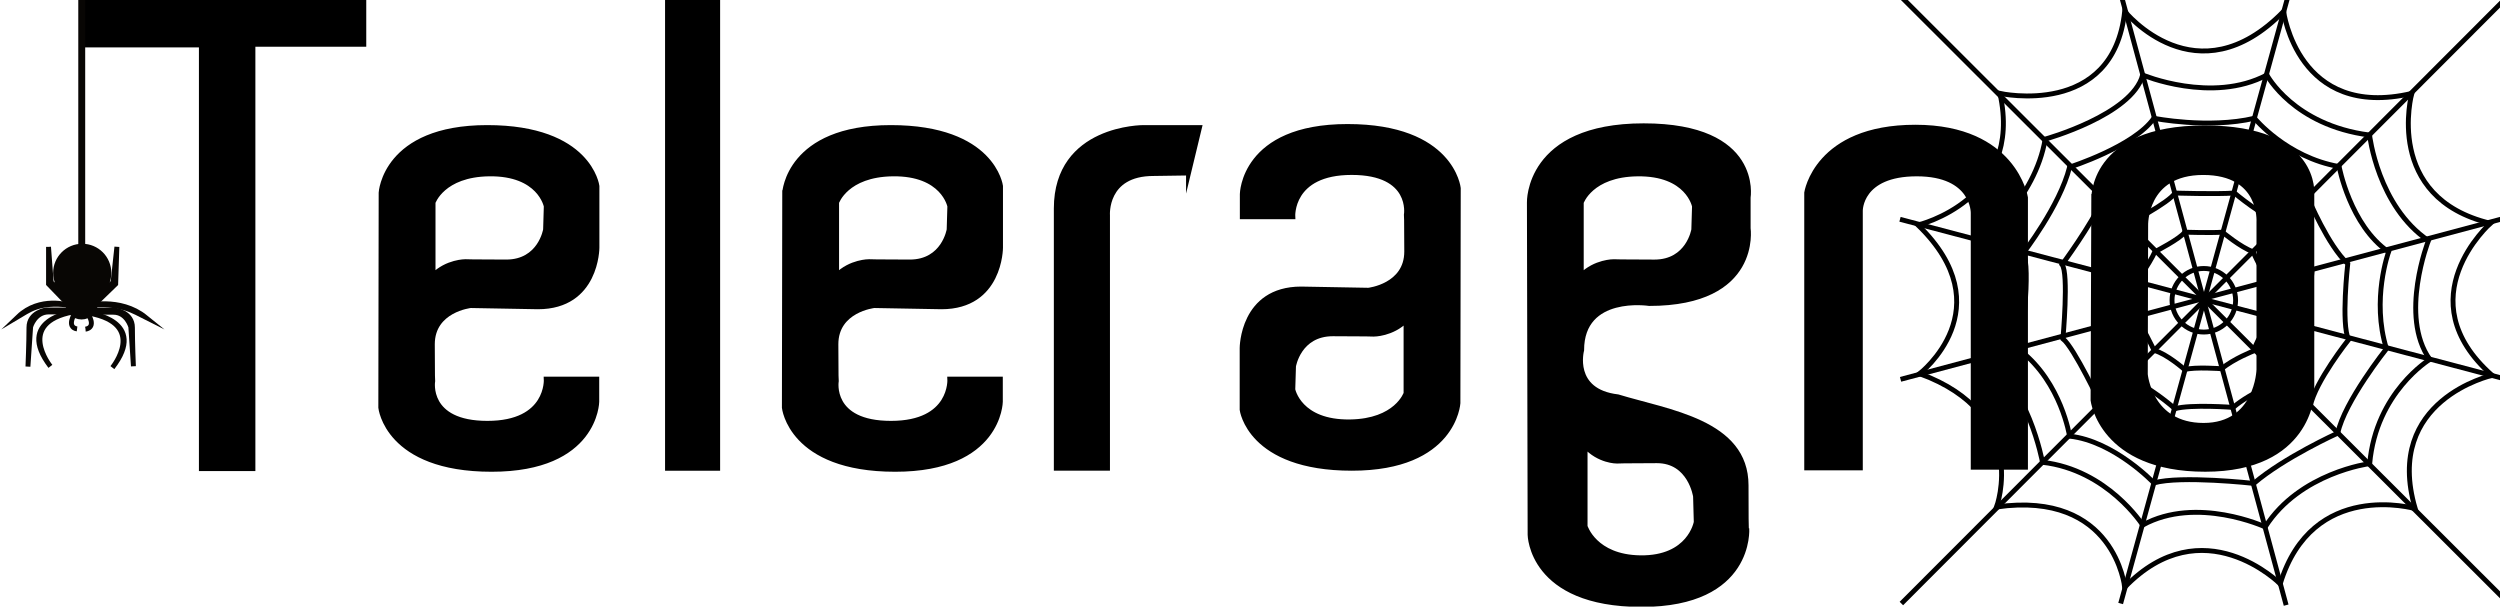 <?xml version="1.0" encoding="UTF-8" standalone="no"?>
<!-- Created with Inkscape (http://www.inkscape.org/) -->

<svg
   xmlns:dc="http://purl.org/dc/elements/1.1/"
   xmlns:cc="http://creativecommons.org/ns#"
   xmlns:rdf="http://www.w3.org/1999/02/22-rdf-syntax-ns#"
   xmlns:svg="http://www.w3.org/2000/svg"
   xmlns="http://www.w3.org/2000/svg"
   xmlns:sodipodi="http://sodipodi.sourceforge.net/DTD/sodipodi-0.dtd"
   xmlns:inkscape="http://www.inkscape.org/namespaces/inkscape"
   id="svg2"
   version="1.1"
   inkscape:version="0.48.3.1 r9886"
   width="638.75"
   height="154.988"
   xml:space="preserve"
   sodipodi:docname="logo.png"><defs
     id="defs6"><clipPath
       clipPathUnits="userSpaceOnUse"
       id="clipPath22"><path
         d="M 0,0 511,0 511,124 0,124 0,0 z"
         id="path24" /></clipPath></defs><sodipodi:namedview
     pagecolor="#ffffff"
     bordercolor="#666666"
     borderopacity="1"
     objecttolerance="10"
     gridtolerance="10"
     guidetolerance="10"
     inkscape:pageopacity="0"
     inkscape:pageshadow="2"
     inkscape:window-width="1669"
     inkscape:window-height="995"
     id="namedview4"
     showgrid="false"
     inkscape:zoom="1.009599"
     inkscape:cx="400.96637"
     inkscape:cy="77.943411"
     inkscape:window-x="-3"
     inkscape:window-y="-3"
     inkscape:window-maximized="1"
     inkscape:current-layer="g10" /><g
     id="g10"
     inkscape:groupmode="layer"
     inkscape:label="logo"
     transform="matrix(1.25,0,0,-1.25,0,154.988)"><g
       id="g12"><path
         d="m 16.855,123.627 57.508,0 0,-8.688 -22.664,0 0,-86.73 -10.539,0 0,86.59 -24.305,0 0,8.828 z"
         style="fill:#000000;fill-opacity:1;fill-rule:nonzero;stroke:none"
         id="path14" /></g><g
       id="g16"><g
         id="g18"
         transform="translate(0,-0.01)"><g
           id="g20" /><g
           id="g26"><g
             clip-path="url(#clipPath22)"
             id="g28"><g
               id="g30"><path
                 d="m 16.855,123.637 57.508,0 0,-8.688 -22.664,0 0,-86.73 -10.539,0 0,86.59 -24.305,0 0,8.828 z"
                 style="fill:none;stroke:#000000;stroke-opacity:1;stroke-width:1;stroke-linecap:butt;stroke-linejoin:miter;stroke-miterlimit:10;stroke-dasharray:none"
                 id="path32" /><path
                 d="m 77.902,84.617 c 0,0 0.75,13.313 21.684,13.313 20.934,0 22.43,-11.961 22.43,-11.961 l 0,-12.606 c 0,0 0,-12.07 -12.067,-12.07 l -13.746,0.25 c 0,0 -7.832,-0.852 -7.832,-7.906 0,-7.047 0.07,-7.543 0.07,-7.543 0,0 -1.421,-8.621 11.18,-8.621 12.606,0 12.035,9.043 12.035,9.043 l 10.324,0 0,-4.629 c 0,0 -0.14,-13.813 -21.503,-13.813 -21.364,0 -22.645,12.602 -22.645,12.602 l 0.07,43.941 z"
                 style="fill:none;stroke:#000000;stroke-opacity:1;stroke-width:1;stroke-linecap:butt;stroke-linejoin:miter;stroke-miterlimit:10;stroke-dasharray:none"
                 id="path34" /><path
                 d="M 99.574,97.926 C 78.641,97.926 77.898,84.625 77.898,84.625 L 77.824,40.676 c 0,0 1.289,-12.602 22.653,-12.602 21.363,0 21.5,13.824 21.5,13.824 l 0,4.625 -10.329,0 c 0,0 0.582,-9.046 -12.023,-9.046 -12.605,0 -11.176,8.625 -11.176,8.625 0,0 -0.074,0.5 -0.074,7.546 0,7.051 7.824,7.903 7.824,7.903 l 13.75,-0.25 c 12.071,0 12.074,12.074 12.074,12.074 l 0,12.602 c 0,0 -1.511,11.949 -22.449,11.949 z m 0.403,-9.477 c 10.386,0.145 11.671,-6.625 11.671,-6.625 l -0.125,-4.75 c 0,0 -1.07,-6.625 -8.046,-6.625 -6.981,0 -8.352,0.074 -8.352,0.074 0,0 -3.715,0.036 -6.602,-2.847 l 0,14.949 c 0,0 1.911,5.695 11.454,5.824 z"
                 style="fill:#000000;fill-opacity:1;fill-rule:nonzero;stroke:none"
                 id="path36" /><path
                 d="m 88.516,67.668 0,14.953 c 0,0 1.922,5.707 11.461,5.84 10.39,0.141 11.679,-6.625 11.679,-6.625 l -0.14,-4.77 c 0,0 -1.071,-6.621 -8.047,-6.621 -6.981,0 -8.332,0.071 -8.332,0.071 0,0 -3.739,0.035 -6.621,-2.848 z"
                 style="fill:none;stroke:#000000;stroke-opacity:1;stroke-width:1;stroke-linecap:butt;stroke-linejoin:miter;stroke-miterlimit:10;stroke-dasharray:none"
                 id="path38" /><path
                 d="m 182.074,97.926 c -20.933,0 -21.676,-13.301 -21.676,-13.301 l -0.074,-43.949 c 0,0 1.289,-12.602 22.653,-12.602 21.363,0 21.5,13.824 21.5,13.824 l 0,4.625 -10.329,0 c 0,0 0.582,-9.046 -12.023,-9.046 -12.605,0 -11.199,8.625 -11.199,8.625 0,0 -0.074,0.5 -0.074,7.546 0,7.051 7.847,7.903 7.847,7.903 l 13.727,-0.25 c 12.07,0 12.074,12.074 12.074,12.074 l 0,12.602 c 0,0 -1.488,11.949 -22.426,11.949 z m 0.403,-9.477 c 10.386,0.145 11.671,-6.625 11.671,-6.625 L 194,77.074 c 0,0 -1.07,-6.625 -8.051,-6.625 -6.976,0 -8.324,0.074 -8.324,0.074 0,0 -3.742,0.036 -6.625,-2.847 l 0,14.949 c 0,0 1.934,5.695 11.477,5.824 z"
                 style="fill:#000000;fill-opacity:1;fill-rule:nonzero;stroke:none"
                 id="path40" /><path
                 d="m 160.395,84.617 c 0,0 0.746,13.313 21.683,13.313 20.934,0 22.43,-11.961 22.43,-11.961 l 0,-12.606 c 0,0 0,-12.07 -12.07,-12.07 l -13.743,0.25 c 0,0 -7.836,-0.852 -7.836,-7.906 0,-7.047 0.075,-7.543 0.075,-7.543 0,0 -1.426,-8.621 11.179,-8.621 12.606,0 12.032,9.043 12.032,9.043 l 10.328,0 0,-4.629 c 0,0 -0.145,-13.813 -21.504,-13.813 -21.364,0 -22.645,12.602 -22.645,12.602 l 0.071,43.941 z"
                 style="fill:none;stroke:#000000;stroke-opacity:1;stroke-width:1;stroke-linecap:butt;stroke-linejoin:miter;stroke-miterlimit:10;stroke-dasharray:none"
                 id="path42" /><path
                 d="m 171.004,67.668 0,14.953 c 0,0 1.922,5.707 11.465,5.84 10.386,0.141 11.676,-6.625 11.676,-6.625 l -0.141,-4.77 c 0,0 -1.066,-6.621 -8.047,-6.621 -6.977,0 -8.332,0.071 -8.332,0.071 0,0 -3.738,0.035 -6.621,-2.848 z"
                 style="fill:none;stroke:#000000;stroke-opacity:1;stroke-width:1;stroke-linecap:butt;stroke-linejoin:miter;stroke-miterlimit:10;stroke-dasharray:none"
                 id="path44" /><path
                 d="m 136.438,123.781 10.254,0 0,-95.492 -10.254,0 0,95.492 z"
                 style="fill:#000000;fill-opacity:1;fill-rule:nonzero;stroke:#000000;stroke-opacity:1;stroke-width:1;stroke-linecap:butt;stroke-linejoin:miter;stroke-miterlimit:10;stroke-dasharray:none"
                 id="path46" /><path
                 d="m 242.93,88.637 2.242,9.293 -11.43,0 c 0,0 -17.836,0.109 -17.836,-16.555 l 0,-53.086 10.469,0 0,51.699 c 0,0 -0.645,8.543 9.398,8.543 l 7.157,0.106 z"
                 style="fill:#000000;fill-opacity:1;fill-rule:nonzero;stroke:#000000;stroke-opacity:1;stroke-width:1;stroke-linecap:butt;stroke-linejoin:miter;stroke-miterlimit:10;stroke-dasharray:none"
                 id="path48" /><path
                 d="m 275.426,98.148 c -21.364,0 -21.5,-13.824 -21.5,-13.824 l 0,-4.625 10.324,0 c 0,0 -0.578,9.051 12.023,9.051 12.606,0 11.204,-8.625 11.204,-8.625 0,0 0.046,-0.5 0.046,-7.551 0,-7.051 -7.824,-7.898 -7.824,-7.898 l -13.75,0.25 c -12.07,0 -12.051,-12.074 -12.051,-12.074 l 0,-12.602 c 0,0 1.493,-11.949 22.426,-11.949 20.938,0 21.676,13.301 21.676,13.301 l 0.074,43.949 c 0,0 -1.289,12.597 -22.648,12.597 z m 11.972,-39.597 0,-14.949 c 0,0 -1.933,-5.719 -11.472,-5.852 -10.391,-0.145 -11.676,6.625 -11.676,6.625 l 0.148,4.773 c 0,0 1.075,6.625 8.051,6.625 6.981,0 8.324,-0.074 8.324,-0.074 0,0 3.743,-0.035 6.625,2.852 z"
                 style="fill:#000000;fill-opacity:1;fill-rule:nonzero;stroke:none"
                 id="path50" /><path
                 d="m 298.004,41.605 c 0,0 -0.746,-13.316 -21.684,-13.316 -20.933,0 -22.429,11.961 -22.429,11.961 l 0,12.605 c 0,0 0,12.071 12.07,12.071 l 13.742,-0.25 c 0,0 7.832,0.855 7.832,7.906 0,7.047 -0.07,7.547 -0.07,7.547 0,0 1.426,8.617 -11.18,8.617 -12.601,0 -12.035,-9.043 -12.035,-9.043 l -10.324,0 0,4.629 c 0,0 0.144,13.813 21.508,13.813 21.359,0 22.64,-12.606 22.64,-12.606 l -0.07,-43.934 z"
                 style="fill:none;stroke:#000000;stroke-opacity:1;stroke-width:1;stroke-linecap:butt;stroke-linejoin:miter;stroke-miterlimit:10;stroke-dasharray:none"
                 id="path52" /><path
                 d="m 287.395,58.555 0,-14.957 c 0,0 -1.926,-5.707 -11.465,-5.836 -10.391,-0.145 -11.68,6.621 -11.68,6.621 l 0.145,4.769 c 0,0 1.066,6.625 8.046,6.625 6.977,0 8.332,-0.074 8.332,-0.074 0,0 3.735,-0.035 6.622,2.852 z"
                 style="fill:none;stroke:#000000;stroke-opacity:1;stroke-width:1;stroke-linecap:butt;stroke-linejoin:miter;stroke-miterlimit:10;stroke-dasharray:none"
                 id="path54" /><path
                 d="m 335.977,98.273 c -23.84,0 -23.375,-15.648 -23.375,-15.648 l 0.148,-67.949 c 0,0 0.129,-14.227 22.773,-14.227 22.645,0 21.528,15.528 21.528,15.528 0,0 -0.153,-4.137 -0.153,8.824 0,12.961 -15.945,14.941 -26.199,18.074 -9.683,1.137 -7.398,9.551 -7.398,9.551 0,11.679 13.801,9.551 13.801,9.551 22.503,0 20.222,15.375 20.222,15.375 l 0,6.273 c 0,0 2.488,14.648 -21.347,14.648 z m -1.301,-9.824 c 10.386,0.145 11.676,-6.625 11.676,-6.625 l -0.153,-4.75 c 0,0 -1.047,-6.625 -8.023,-6.625 -6.981,0 -8.352,0.074 -8.352,0.074 0,0 -3.738,0.036 -6.625,-2.847 l 0,14.949 c 0,0 1.934,5.695 11.477,5.824 z M 324,32.898 c 2.828,-3.175 6.5,-3.148 6.5,-3.148 0,0 1.324,0.074 8.176,0.074 6.847,0 7.898,-7.301 7.898,-7.301 l 0.125,-5.25 c 0,0 -1.254,-7.429 -11.449,-7.273 -9.363,0.145 -11.25,6.426 -11.25,6.426 l 0,16.472 z"
                 style="fill:#000000;fill-opacity:1;fill-rule:nonzero;stroke:none"
                 id="path56" /><path
                 d="m 312.605,82.621 c 0,0 -0.48,15.668 23.356,15.668 23.84,0 21.363,-14.672 21.363,-14.672 l 0,-6.265 c 0,0 2.281,-15.383 -20.222,-15.383 0,0 -13.813,2.136 -13.813,-9.539 0,0 -2.281,-8.403 7.406,-9.543 10.254,-3.133 26.203,-5.125 26.203,-18.086 0,-12.961 0.145,-8.832 0.145,-8.832 0,0 1.137,-15.524 -21.508,-15.524 -22.644,0 -22.785,14.243 -22.785,14.243 l -0.145,67.933 z"
                 style="fill:none;stroke:#000000;stroke-opacity:1;stroke-width:1;stroke-linecap:butt;stroke-linejoin:miter;stroke-miterlimit:10;stroke-dasharray:none"
                 id="path58" /><path
                 d="m 323.211,67.664 0,14.953 c 0,0 1.926,5.711 11.465,5.84 10.39,0.145 11.679,-6.621 11.679,-6.621 l -0.144,-4.774 c 0,0 -1.066,-6.621 -8.047,-6.621 -6.976,0 -8.332,0.071 -8.332,0.071 0,0 -3.734,0.035 -6.621,-2.848 z"
                 style="fill:none;stroke:#000000;stroke-opacity:1;stroke-width:1;stroke-linecap:butt;stroke-linejoin:miter;stroke-miterlimit:10;stroke-dasharray:none"
                 id="path60" /><path
                 d="m 323.992,32.891 0,-16.473 c 0,0 1.891,-6.285 11.258,-6.43 10.191,-0.156 11.461,7.297 11.461,7.297 l -0.141,5.25 c 0,0 -1.05,7.297 -7.898,7.297 -6.852,0 -8.18,-0.078 -8.18,-0.078 0,0 -3.668,-0.039 -6.5,3.137 z"
                 style="fill:none;stroke:#000000;stroke-opacity:1;stroke-width:1;stroke-linecap:butt;stroke-linejoin:miter;stroke-miterlimit:10;stroke-dasharray:none"
                 id="path62" /><path
                 d="m 369.289,28.359 0,56.254 c 0,0 1.992,13.387 22.219,13.387 20.219,0 22.5,-14.383 22.5,-14.383 l 0,-55.113 -10.684,0 0,51.98 c 0,0 0.145,7.977 -11.535,7.977 -11.68,0 -11.535,-7.547 -11.535,-7.547 l 0,-52.555 -10.965,0 z"
                 style="fill:#000000;fill-opacity:1;fill-rule:nonzero;stroke:#000000;stroke-opacity:1;stroke-width:1;stroke-linecap:butt;stroke-linejoin:miter;stroke-miterlimit:10;stroke-dasharray:none"
                 id="path64" /><path
                 d="m 450.602,97.852 c -23.36,0 -22.625,-14.653 -22.625,-14.653 l -0.153,-41.023 c 0,0 1.707,-14.102 22.926,-14.102 21.223,0 21.801,15.375 21.801,15.375 l 0,40.75 c 0,0 1.406,13.653 -21.949,13.653 z m -0.278,-9.125 c 12.129,0 11.403,-10.125 11.403,-10.125 l 0,-30.153 c 0,0 -0.305,-11.398 -11.329,-11.398 C 439.379,37.051 438.5,47.5 438.5,47.5 l 0.074,30.375 c 0,0 -0.379,10.852 11.75,10.852 z"
                 style="fill:#000000;fill-opacity:1;fill-rule:nonzero;stroke:none"
                 id="path66" /><path
                 d="m 427.965,83.191 c 0,0 -0.715,14.668 22.644,14.668 23.356,0 21.93,-13.671 21.93,-13.671 l 0,-40.731 c 0,0 -0.566,-15.379 -21.789,-15.379 -21.219,0 -22.93,14.098 -22.93,14.098 l 0.145,41.015 z"
                 style="fill:none;stroke:#000000;stroke-opacity:1;stroke-width:1;stroke-linecap:butt;stroke-linejoin:miter;stroke-miterlimit:10;stroke-dasharray:none"
                 id="path68" /><path
                 d="m 438.578,77.871 c 0,0 -0.371,10.867 11.758,10.867 12.129,0 11.391,-10.129 11.391,-10.129 l 0,-30.171 c 0,0 -0.297,-11.387 -11.317,-11.387 -11.019,0 -11.906,10.441 -11.906,10.441 l 0.074,30.379 z"
                 style="fill:none;stroke:#000000;stroke-opacity:1;stroke-width:1;stroke-linecap:butt;stroke-linejoin:miter;stroke-miterlimit:10;stroke-dasharray:none"
                 id="path70" /><path
                 d="m 22.254,68.23 c 0,-3.007 -2.438,-5.441 -5.445,-5.441 -3.008,0 -5.446,2.434 -5.446,5.441 0,3.008 2.438,5.446 5.446,5.446 3.007,0 5.445,-2.438 5.445,-5.446"
                 style="fill:#080604;fill-opacity:1;fill-rule:nonzero;stroke:none"
                 id="path72" /><path
                 d="m 22.254,68.23 c 0,-3.007 -2.438,-5.441 -5.445,-5.441 -3.008,0 -5.446,2.434 -5.446,5.441 0,3.008 2.438,5.446 5.446,5.446 3.007,0 5.445,-2.438 5.445,-5.446 z"
                 style="fill:none;stroke:#080604;stroke-opacity:1;stroke-width:1;stroke-linecap:butt;stroke-linejoin:miter;stroke-miterlimit:10;stroke-dasharray:none"
                 id="path74" /><path
                 d="m 19.496,62.027 c 0,-1.558 -1.266,-2.828 -2.824,-2.828 -1.563,0 -2.828,1.27 -2.828,2.828 0,1.563 1.265,2.825 2.828,2.825 1.558,0 2.824,-1.262 2.824,-2.825"
                 style="fill:#080604;fill-opacity:1;fill-rule:nonzero;stroke:none"
                 id="path76" /><path
                 d="m 19.496,62.027 c 0,-1.558 -1.266,-2.828 -2.824,-2.828 -1.563,0 -2.828,1.27 -2.828,2.828 0,1.563 1.265,2.825 2.828,2.825 1.558,0 2.824,-1.262 2.824,-2.825 z"
                 style="fill:none;stroke:#080604;stroke-opacity:1;stroke-width:1;stroke-linecap:butt;stroke-linejoin:miter;stroke-miterlimit:10;stroke-dasharray:none"
                 id="path78" /><path
                 d="m 9.918,73.539 0,-7.582 4.203,-4.344 0.481,1.379 -4.133,3.238 -0.551,7.309 z"
                 style="fill:#080604;fill-opacity:1;fill-rule:nonzero;stroke:#080604;stroke-opacity:1;stroke-width:1;stroke-linecap:butt;stroke-linejoin:miter;stroke-miterlimit:10;stroke-dasharray:none"
                 id="path80" /><path
                 d="m 23.891,73.539 -0.243,-7.578 -4.336,-4.207 -0.437,1.394 4.23,3.106 0.786,7.285 z"
                 style="fill:#080604;fill-opacity:1;fill-rule:nonzero;stroke:#080604;stroke-opacity:1;stroke-width:1;stroke-linecap:butt;stroke-linejoin:miter;stroke-miterlimit:10;stroke-dasharray:none"
                 id="path82" /><path
                 d="m 14.121,61.613 c 0,0 -5.93,1.93 -10.406,-2.343 1.996,1.171 4.203,3.171 10.406,2.343"
                 style="fill:#080604;fill-opacity:1;fill-rule:nonzero;stroke:none"
                 id="path84" /><path
                 d="m 14.121,61.613 c 0,0 -5.93,1.93 -10.406,-2.343 1.996,1.171 4.203,3.171 10.406,2.343 z"
                 style="fill:none;stroke:#080604;stroke-opacity:1;stroke-width:1;stroke-linecap:butt;stroke-linejoin:miter;stroke-miterlimit:10;stroke-dasharray:none"
                 id="path86" /><path
                 d="m 17.5,61.477 c 0,0 6.984,1.929 12.266,-2.344 -2.356,1.172 -4.954,3.172 -12.266,2.344"
                 style="fill:#080604;fill-opacity:1;fill-rule:nonzero;stroke:none"
                 id="path88" /><path
                 d="m 17.5,61.477 c 0,0 6.984,1.929 12.266,-2.344 -2.356,1.172 -4.954,3.172 -12.266,2.344 z"
                 style="fill:none;stroke:#080604;stroke-opacity:1;stroke-width:1;stroke-linecap:butt;stroke-linejoin:miter;stroke-miterlimit:10;stroke-dasharray:none"
                 id="path90" /><path
                 d="m 14.465,60.648 -4.973,0 c 0,0 -3.574,-0.437 -3.574,-3.582 0,-3.105 -0.207,-7.996 -0.207,-7.996 l 0.551,8.133 c 0,0 0.871,3.035 3.699,3.035 l 4.988,0 -0.484,0.41 z"
                 style="fill:#080604;fill-opacity:1;fill-rule:nonzero;stroke:#080604;stroke-opacity:1;stroke-width:1;stroke-linecap:butt;stroke-linejoin:miter;stroke-miterlimit:10;stroke-dasharray:none"
                 id="path92" /><path
                 d="m 18.875,60.586 4.766,0 c 0,0 3.429,-0.438 3.429,-3.543 0,-3.07 0.2,-7.906 0.2,-7.906 l -0.532,8.039 c 0,0 -0.832,3 -3.543,3 l -4.785,0 0.465,0.41 z"
                 style="fill:#080604;fill-opacity:1;fill-rule:nonzero;stroke:#080604;stroke-opacity:1;stroke-width:1;stroke-linecap:butt;stroke-linejoin:miter;stroke-miterlimit:10;stroke-dasharray:none"
                 id="path94" /><path
                 d="m 14.949,60.238 c 0,0 -11.996,-1.5 -4.652,-11.117 0,0 -7.137,8.891 4.652,11.117"
                 style="fill:#080604;fill-opacity:1;fill-rule:nonzero;stroke:none"
                 id="path96" /><path
                 d="m 14.949,60.238 c 0,0 -11.996,-1.5 -4.652,-11.117 0,0 -7.137,8.891 4.652,11.117 z"
                 style="fill:none;stroke:#080604;stroke-opacity:1;stroke-width:1;stroke-linecap:butt;stroke-linejoin:miter;stroke-miterlimit:10;stroke-dasharray:none"
                 id="path98" /><path
                 d="m 18.258,59.977 c 0,0 12.164,-1.497 4.719,-11.114 0,0 7.238,8.891 -4.719,11.114"
                 style="fill:#080604;fill-opacity:1;fill-rule:nonzero;stroke:none"
                 id="path100" /><path
                 d="m 18.258,59.977 c 0,0 12.164,-1.497 4.719,-11.114 0,0 7.238,8.891 -4.719,11.114 z"
                 style="fill:none;stroke:#080604;stroke-opacity:1;stroke-width:1;stroke-linecap:butt;stroke-linejoin:miter;stroke-miterlimit:10;stroke-dasharray:none"
                 id="path102" /><path
                 d="m 15.258,59.926 c 0,0 -1.758,-2.738 0.465,-3.153 0,0 -2.172,0.157 -0.465,3.153"
                 style="fill:#080604;fill-opacity:1;fill-rule:nonzero;stroke:none"
                 id="path104" /><path
                 d="m 15.258,59.926 c 0,0 -1.758,-2.738 0.465,-3.153 0,0 -2.172,0.157 -0.465,3.153 z"
                 style="fill:none;stroke:#080604;stroke-opacity:1;stroke-width:1;stroke-linecap:butt;stroke-linejoin:miter;stroke-miterlimit:10;stroke-dasharray:none"
                 id="path106" /><path
                 d="m 17.48,56.723 c 0,0 2.321,0.152 0.497,3.148 0,0 1.878,-2.734 -0.497,-3.148"
                 style="fill:#080604;fill-opacity:1;fill-rule:nonzero;stroke:#080604;stroke-opacity:1;stroke-width:1;stroke-linecap:butt;stroke-linejoin:miter;stroke-miterlimit:10;stroke-dasharray:none"
                 id="path108" /><path
                 d="m 16.5,123.613 0.414,0 0,-51.488 -0.414,0 0,51.488 z"
                 style="fill:#080604;fill-opacity:1;fill-rule:nonzero;stroke:#080604;stroke-opacity:1;stroke-width:1;stroke-linecap:butt;stroke-linejoin:miter;stroke-miterlimit:10;stroke-dasharray:none"
                 id="path110" /><path
                 d="m 456.957,62.625 c 0,-3.586 -2.91,-6.496 -6.5,-6.496 -3.59,0 -6.496,2.91 -6.496,6.496 0,3.59 2.906,6.5 6.496,6.5 3.59,0 6.5,-2.91 6.5,-6.5 z"
                 style="fill:none;stroke:#000000;stroke-opacity:1;stroke-width:1;stroke-linecap:butt;stroke-linejoin:miter;stroke-miterlimit:10;stroke-dasharray:none"
                 id="path112" /><path
                 d="m 440.461,72.539 c 0,0 5.332,2.75 6.082,4 0,0 5.328,-0.168 7.746,0 0,0 3.668,-3.082 6.25,-4 0,0 1.914,-4.582 3.832,-6.332 0,0 -0.668,-5.914 0.082,-7.414 0,0 -3.25,-4.082 -3.746,-6.5 0,0 -4.254,-1.664 -6.586,-3.664 0,0 -5.496,0.414 -7.578,-0.168 0,0 -3.668,3.25 -6.25,3.914 0,0 -2.668,5.668 -3.75,6.5 0,0 0.582,6.418 -0.078,7.25 0,0 2.828,3.832 3.996,6.414 z"
                 style="fill:none;stroke:#000000;stroke-opacity:1;stroke-width:1;stroke-linecap:butt;stroke-linejoin:miter;stroke-miterlimit:10;stroke-dasharray:none"
                 id="path114" /><path
                 d="m 435.012,78.266 c 0,0 8.371,4.312 9.547,6.277 0,0 8.371,-0.262 12.168,0 0,0 5.753,-4.84 9.804,-6.277 0,0 3.012,-7.196 6.02,-9.942 0,0 -1.051,-9.289 0.129,-11.64 0,0 -5.102,-6.411 -5.887,-10.204 0,0 -6.668,-2.617 -10.332,-5.753 0,0 -8.633,0.652 -11.902,-0.262 0,0 -5.754,5.101 -9.809,6.148 0,0 -4.184,8.891 -5.883,10.199 0,0 0.914,10.075 -0.133,11.379 0,0 4.442,6.016 6.278,10.075 z"
                 style="fill:none;stroke:#000000;stroke-opacity:1;stroke-width:1;stroke-linecap:butt;stroke-linejoin:miter;stroke-miterlimit:10;stroke-dasharray:none"
                 id="path116" /><path
                 d="m 429.852,83.344 c 0,0 11.156,5.75 12.726,8.363 0,0 11.156,-0.344 16.211,0 0,0 7.668,-6.449 13.074,-8.363 0,0 4.008,-9.59 8.02,-13.25 0,0 -1.395,-12.375 0.172,-15.512 0,0 -6.797,-8.543 -7.84,-13.598 0,0 -8.891,-3.488 -13.774,-7.675 0,0 -11.503,0.875 -15.863,-0.344 0,0 -7.672,6.797 -13.074,8.191 0,0 -5.578,11.852 -7.844,13.598 0,0 1.219,13.422 -0.172,15.164 0,0 5.926,8.02 8.364,13.426 z"
                 style="fill:none;stroke:#000000;stroke-opacity:1;stroke-width:1;stroke-linecap:butt;stroke-linejoin:miter;stroke-miterlimit:10;stroke-dasharray:none"
                 id="path118" /><path
                 d="m 423.02,89.84 c 0,0 13.222,4.222 17.23,9.988 0,0 11.094,-2.211 20.566,0 0,0 6.524,-7.988 17.301,-9.875 0,0 2.223,-11.996 10.11,-17.441 0,0 -3.555,-9.774 -0.434,-19.789 0,0 -8.621,-10.836 -9.949,-17.25 0,0 -10.973,-4.973 -17.168,-10.282 0,0 -14.899,1.657 -20.426,0.106 0,0 -8.121,8.558 -17.23,9.558 0,0 -1.668,10.883 -10,17.442 0,0 2.238,17.676 0.468,19.887 0,0 7.559,9.73 9.532,17.656 z"
                 style="fill:none;stroke:#000000;stroke-opacity:1;stroke-width:1;stroke-linecap:butt;stroke-linejoin:miter;stroke-miterlimit:10;stroke-dasharray:none"
                 id="path120" /><path
                 d="m 418.035,95.566 c 0,0 17.762,4.938 19.93,13.102 0,0 14.16,-5.941 25.383,0 0,0 5.437,-10.273 20.992,-12.273 0,0 1.668,-14.551 12.035,-21.575 0,0 -6.035,-15.414 0.273,-24.289 0,0 -10.976,-6.676 -12.285,-21.293 0,0 -14.246,-1.828 -21.351,-12.937 0,0 -13.996,6.445 -25.047,0.379 0,0 -7.168,11.285 -20.477,12.828 0,0 -3.019,16.457 -12.281,21.293 0,0 5.375,13.824 -0.273,23.746 0,0 11.086,8.851 13.101,21.019 z"
                 style="fill:none;stroke:#000000;stroke-opacity:1;stroke-width:1;stroke-linecap:butt;stroke-linejoin:miter;stroke-miterlimit:10;stroke-dasharray:none"
                 id="path122" /><path
                 d="m 408.789,104.906 c 0,0 23.172,-5.125 25.5,16.77 0,0 14.672,-18.227 32.484,0 0,0 2.844,-22.227 26.2,-16.77 0,0 -5.856,-21.285 16.066,-26.547 0,0 -17.426,-15.402 0.352,-31.086 0,0 -22.274,-4.976 -15.719,-27.242 0,0 -21.055,6.102 -27.598,-15.371 0,0 -15.785,15.809 -31.785,-0.699 0,0 -1.988,19.84 -26.195,16.418 0,0 7.039,18.922 -15.719,27.242 0,0 17.262,13.336 -0.348,30.391 0,0 21.61,5.109 16.762,26.894 z"
                 style="fill:none;stroke:#000000;stroke-opacity:1;stroke-width:1;stroke-linecap:butt;stroke-linejoin:miter;stroke-miterlimit:10;stroke-dasharray:none"
                 id="path124" /><path
                 d="M 388.359,79.176 512.555,46.406"
                 style="fill:none;stroke:#000000;stroke-opacity:1;stroke-width:1;stroke-linecap:butt;stroke-linejoin:miter;stroke-miterlimit:10;stroke-dasharray:none"
                 id="path126" /><path
                 d="M 388.641,124.609 512.945,0.473"
                 style="fill:none;stroke:#000000;stroke-opacity:1;stroke-width:1;stroke-linecap:butt;stroke-linejoin:miter;stroke-miterlimit:10;stroke-dasharray:none"
                 id="path128" /><path
                 d="m 467.289,0.309 -33.66,124.468"
                 style="fill:none;stroke:#000000;stroke-opacity:1;stroke-width:1;stroke-linecap:butt;stroke-linejoin:miter;stroke-miterlimit:10;stroke-dasharray:none"
                 id="path130" /><path
                 d="M 467.621,124.609 433.461,0.641"
                 style="fill:none;stroke:#000000;stroke-opacity:1;stroke-width:1;stroke-linecap:butt;stroke-linejoin:miter;stroke-miterlimit:10;stroke-dasharray:none"
                 id="path132" /><path
                 d="M 512.445,124.609 388.641,0.641"
                 style="fill:none;stroke:#000000;stroke-opacity:1;stroke-width:1;stroke-linecap:butt;stroke-linejoin:miter;stroke-miterlimit:10;stroke-dasharray:none"
                 id="path134" /><path
                 d="M 388.473,46.465 512.777,79.621 388.473,46.465 z"
                 style="fill:none;stroke:#000000;stroke-opacity:1;stroke-width:1;stroke-linecap:butt;stroke-linejoin:miter;stroke-miterlimit:10;stroke-dasharray:none"
                 id="path136" /></g></g></g></g></g></g></svg>